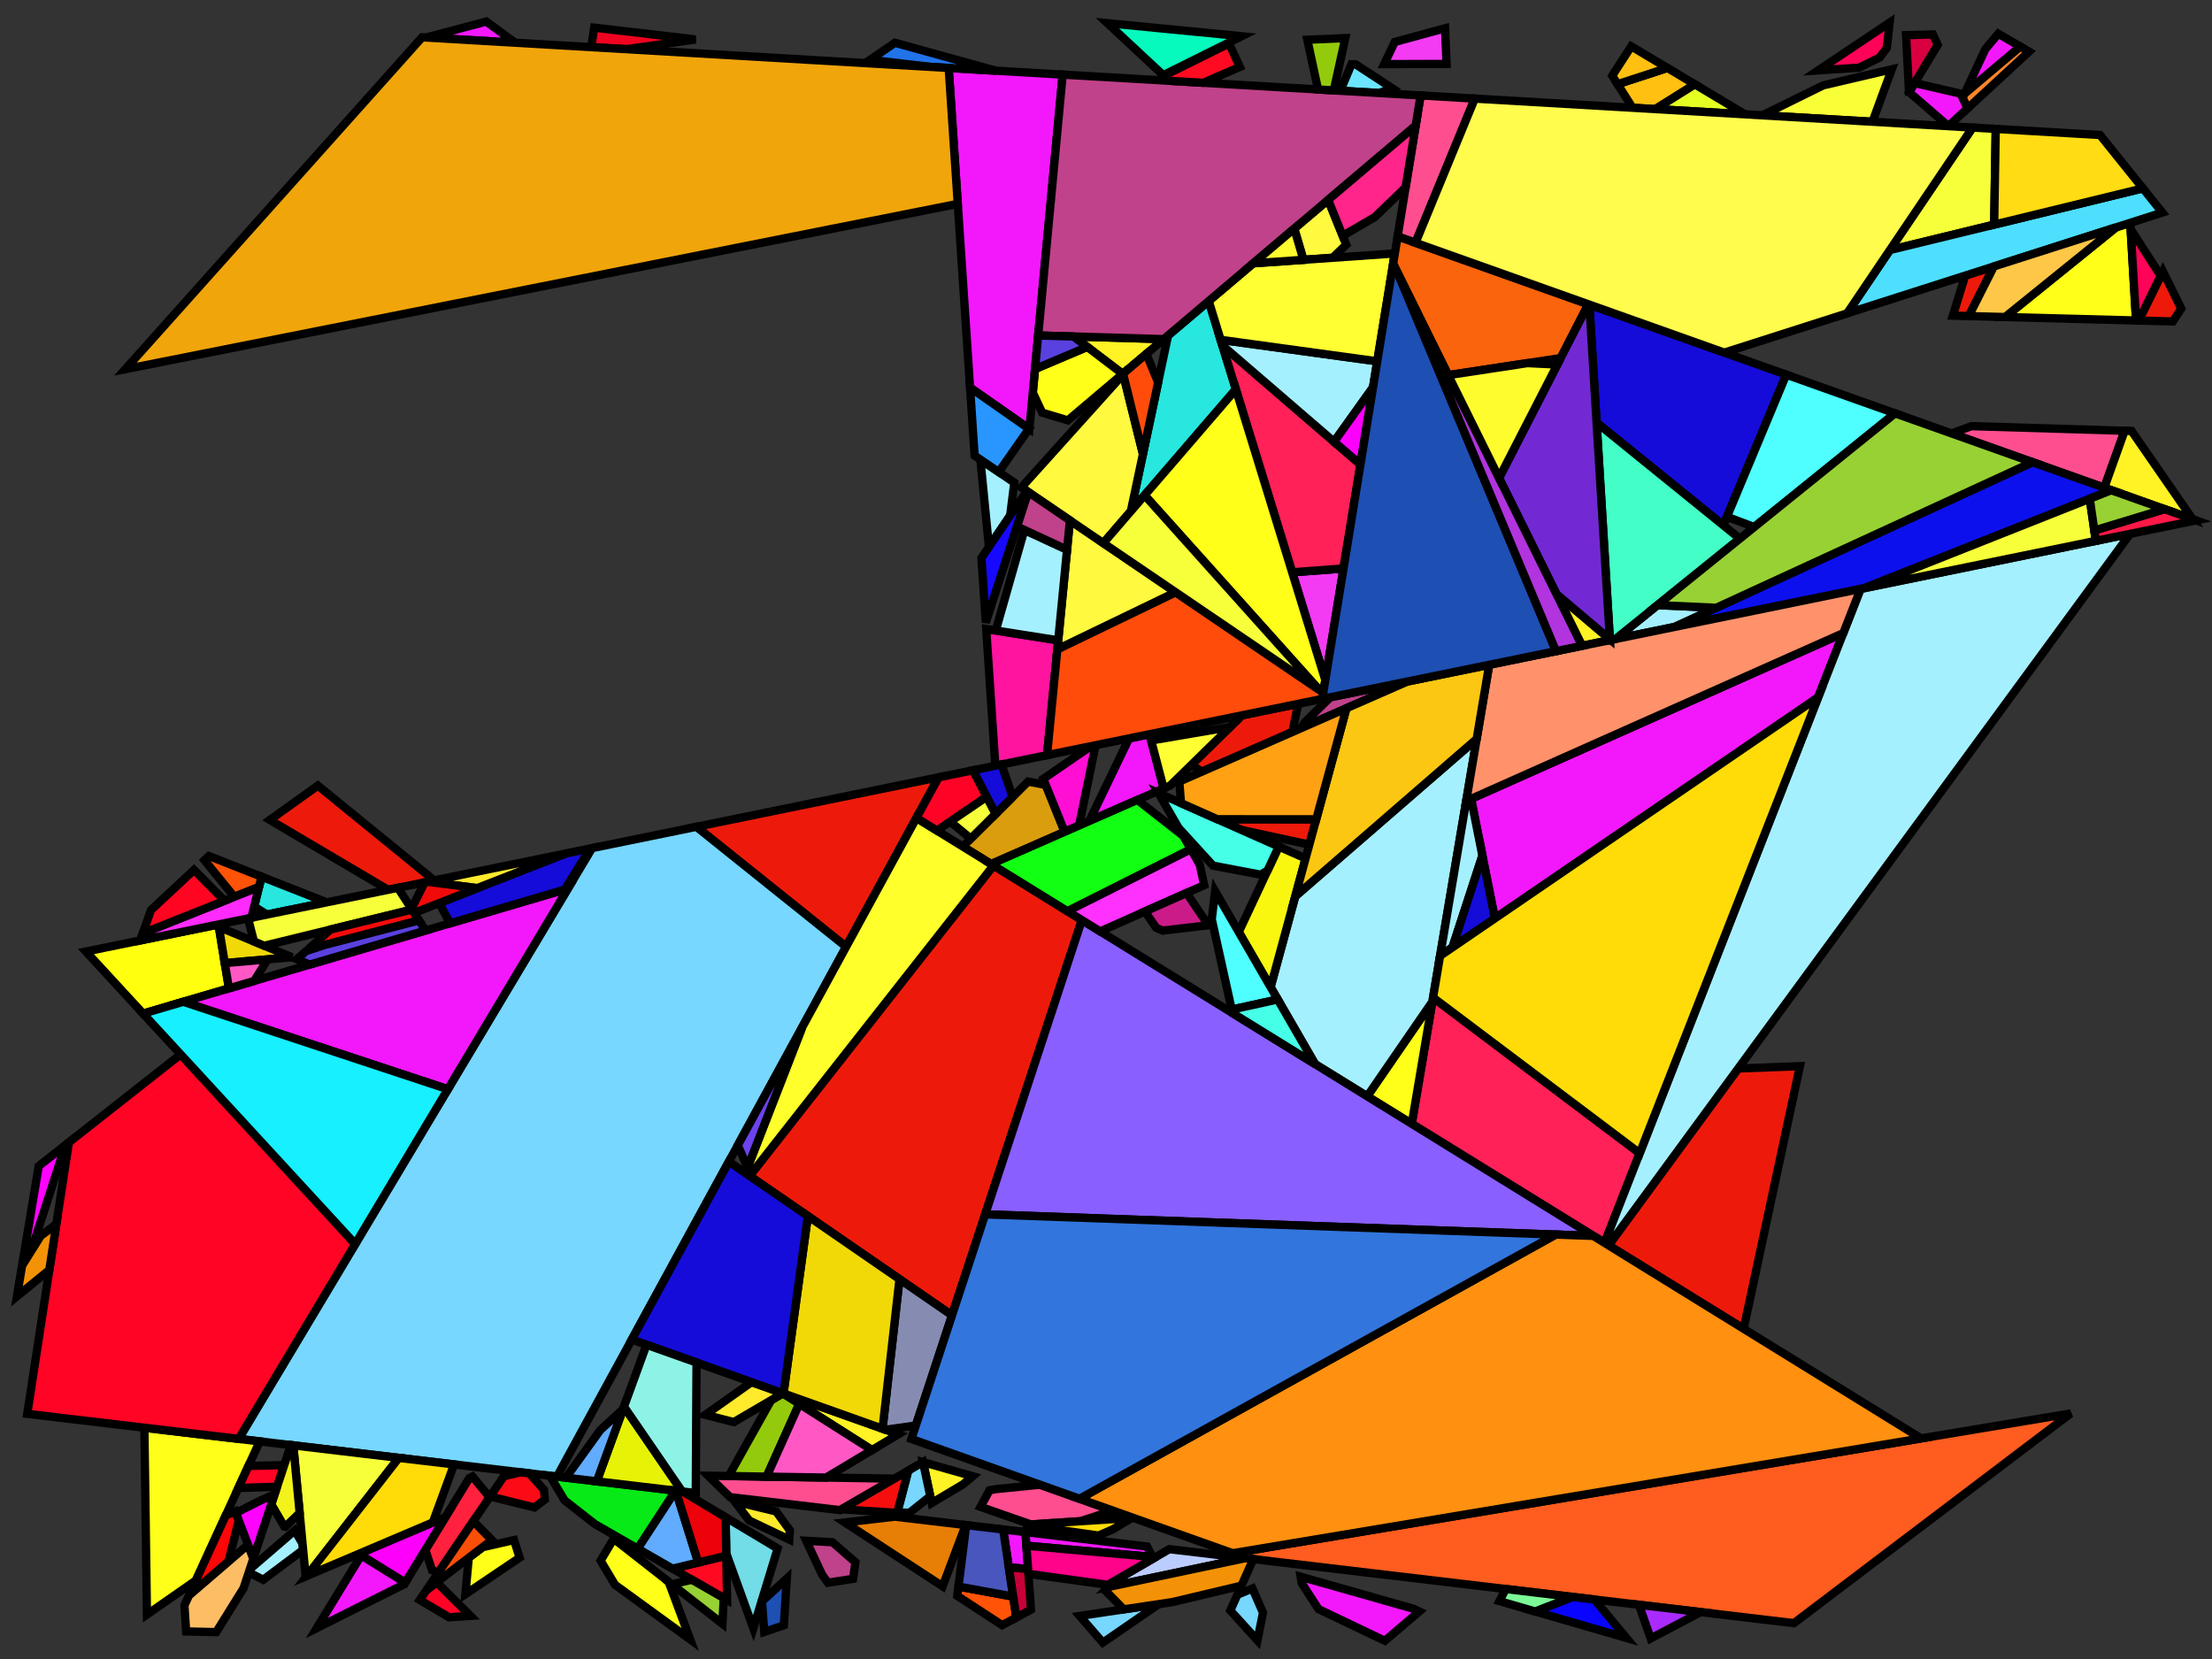<?xml version="1.0" encoding="iso-8859-1" standalone="no"?>
<!DOCTYPE svg PUBLIC "-//W3C//DTD SVG 1.0//EN" "http://www.w3.org/TR/2001/REC-SVG-20010904/DTD/svg10.dtd">
<svg xmlns="http://www.w3.org/2000/svg" width="800" height="600">
<rect width="100%" height="100%" fill="#333333" stroke="none"/>
<path style="fill:rgb(0, 0, 0);fill-opacity:0.0;fill-rule:evenodd;stroke:rgb(0, 0, 0);stroke-width:0.0;" d="M 0, 600 L 800, 600 L 800, 0 L 0, 0 z "/>
<path style="fill:rgb(255, 92, 31);fill-opacity:1.0;fill-rule:evenodd;stroke:rgb(0, 0, 0);stroke-width:3.0;" d="M 648.785, 587.036 L 451.077, 563.614 L 445.821, 561.745 L 748.869, 511.196 z "/>
<path style="fill:rgb(217, 157, 14);fill-opacity:1.0;fill-rule:evenodd;stroke:rgb(0, 0, 0);stroke-width:3.0;" d="M 378.215, 283.899 L 385.05, 300.84 L 358.458, 312.501 L 348.205, 306.169 L 371.835, 282.664 z "/>
<path style="fill:rgb(237, 26, 11);fill-opacity:1.0;fill-rule:evenodd;stroke:rgb(0, 0, 0);stroke-width:3.0;" d="M 788.881, 111.608 L 785.836, 116.261 L 773.5, 115.936 L 782.251, 98.157 z "/>
<path style="fill:rgb(237, 26, 11);fill-opacity:1.0;fill-rule:evenodd;stroke:rgb(0, 0, 0);stroke-width:3.0;" d="M 157.025, 318.398 L 140.363, 321.803 L 97.58, 296.541 L 114.961, 284.121 z "/>
<path style="fill:rgb(237, 26, 11);fill-opacity:1.0;fill-rule:evenodd;stroke:rgb(0, 0, 0);stroke-width:3.0;" d="M 467.411, 264.725 L 434.662, 279.085 L 430.888, 276.617 L 449.22, 258.695 L 469.516, 254.548 z "/>
<path style="fill:rgb(237, 26, 11);fill-opacity:1.0;fill-rule:evenodd;stroke:rgb(0, 0, 0);stroke-width:3.0;" d="M 306.003, 342.423 L 251.849, 299.023 L 339.453, 281.123 z "/>
<path style="fill:rgb(237, 26, 11);fill-opacity:1.0;fill-rule:evenodd;stroke:rgb(0, 0, 0);stroke-width:3.0;" d="M 630.614, 480.573 L 581.747, 450.395 L 628.64, 386.429 L 650.963, 385.598 z "/>
<path style="fill:rgb(237, 26, 11);fill-opacity:1.0;fill-rule:evenodd;stroke:rgb(0, 0, 0);stroke-width:3.0;" d="M 476.03, 296.312 L 473.536, 305.48 L 448.918, 300.135 L 440.259, 296.288 z "/>
<path style="fill:rgb(237, 26, 11);fill-opacity:1.0;fill-rule:evenodd;stroke:rgb(0, 0, 0);stroke-width:3.0;" d="M 712.027, 114.315 L 706.269, 114.164 L 710.763, 99.668 L 721.121, 96.356 z "/>
<path style="fill:rgb(237, 26, 11);fill-opacity:1.0;fill-rule:evenodd;stroke:rgb(0, 0, 0);stroke-width:3.0;" d="M 391.267, 332.762 L 344.309, 475.711 L 271.093, 425.29 L 359.3, 313.021 z "/>
<path style="fill:rgb(255, 78, 144);fill-opacity:1.0;fill-rule:evenodd;stroke:rgb(0, 0, 0);stroke-width:3.0;" d="M 402.456, 546.323 L 390.712, 550.177 L 372.815, 551.328 L 354.615, 544.98 L 357.868, 538.983 L 360.173, 538.568 L 376.132, 536.962 z "/>
<path style="fill:rgb(255, 78, 144);fill-opacity:1.0;fill-rule:evenodd;stroke:rgb(0, 0, 0);stroke-width:3.0;" d="M 768.407, 155.794 L 761.035, 176.396 L 705.809, 156.757 L 712.984, 154.121 z "/>
<path style="fill:rgb(255, 78, 144);fill-opacity:1.0;fill-rule:evenodd;stroke:rgb(0, 0, 0);stroke-width:3.0;" d="M 533.383, 35.661 L 511.926, 87.812 L 505.464, 85.514 L 513.774, 34.519 z "/>
<path style="fill:rgb(255, 78, 144);fill-opacity:1.0;fill-rule:evenodd;stroke:rgb(0, 0, 0);stroke-width:3.0;" d="M 323.484, 534.775 L 303.815, 546.168 L 264.022, 541.453 L 256.092, 533.713 z "/>
<path style="fill:rgb(255, 243, 37);fill-opacity:1.0;fill-rule:evenodd;stroke:rgb(0, 0, 0);stroke-width:3.0;" d="M 324.882, 518.736 L 315.368, 524.435 L 289.934, 508.282 L 287.056, 505.284 z "/>
<path style="fill:rgb(255, 243, 37);fill-opacity:1.0;fill-rule:evenodd;stroke:rgb(0, 0, 0);stroke-width:3.0;" d="M 420.894, 122.649 L 406.048, 135.228 L 388.247, 121.699 z "/>
<path style="fill:rgb(255, 243, 37);fill-opacity:1.0;fill-rule:evenodd;stroke:rgb(0, 0, 0);stroke-width:3.0;" d="M 582.225, 231.175 L 582.246, 231.514 L 572.172, 233.572 L 562.912, 214.843 z "/>
<path style="fill:rgb(255, 243, 37);fill-opacity:1.0;fill-rule:evenodd;stroke:rgb(0, 0, 0);stroke-width:3.0;" d="M 770.916, 155.87 L 792.978, 187.755 L 761.035, 176.396 L 768.407, 155.794 z "/>
<path style="fill:rgb(255, 243, 37);fill-opacity:1.0;fill-rule:evenodd;stroke:rgb(0, 0, 0);stroke-width:3.0;" d="M 351.778, 533.896 L 348.336, 536.803 L 336.968, 543.575 L 333.817, 528.805 z "/>
<path style="fill:rgb(107, 228, 255);fill-opacity:1.0;fill-rule:evenodd;stroke:rgb(0, 0, 0);stroke-width:3.0;" d="M 503.481, 31.883 L 498.827, 33.649 L 484.755, 32.829 L 488.782, 23.236 L 490.215, 23.231 z "/>
<path style="fill:rgb(119, 215, 255);fill-opacity:1.0;fill-rule:evenodd;stroke:rgb(0, 0, 0);stroke-width:3.0;" d="M 398.866, 594.07 L 390.477, 584.431 L 419.087, 580.148 z "/>
<path style="fill:rgb(119, 215, 255);fill-opacity:1.0;fill-rule:evenodd;stroke:rgb(0, 0, 0);stroke-width:3.0;" d="M 306.003, 342.423 L 201.443, 534.039 L 86.32, 520.401 L 214.146, 306.727 L 251.849, 299.023 z "/>
<path style="fill:rgb(119, 215, 255);fill-opacity:1.0;fill-rule:evenodd;stroke:rgb(0, 0, 0);stroke-width:3.0;" d="M 456.775, 583.254 L 454.77, 593.276 L 444.964, 582.463 L 447.514, 576.754 L 452.967, 574.499 z "/>
<path style="fill:rgb(119, 215, 255);fill-opacity:1.0;fill-rule:evenodd;stroke:rgb(0, 0, 0);stroke-width:3.0;" d="M 336.446, 541.126 L 328.993, 547.069 L 324.493, 547.08 L 328.479, 531.881 L 333.814, 528.791 z "/>
<path style="fill:rgb(170, 43, 255);fill-opacity:1.0;fill-rule:evenodd;stroke:rgb(0, 0, 0);stroke-width:3.0;" d="M 615.034, 583.038 L 596.992, 592.571 L 592.758, 580.399 z "/>
<path style="fill:rgb(249, 255, 55);fill-opacity:1.0;fill-rule:evenodd;stroke:rgb(0, 0, 0);stroke-width:3.0;" d="M 677.207, 44.035 L 637.374, 41.716 L 659.384, 30.87 L 684.182, 25.068 z "/>
<path style="fill:rgb(255, 255, 44);fill-opacity:1.0;fill-rule:evenodd;stroke:rgb(0, 0, 0);stroke-width:3.0;" d="M 359.3, 313.021 L 271.093, 425.29 L 269.603, 424.264 L 290.154, 371.467 L 331.437, 295.813 z "/>
<path style="fill:rgb(255, 20, 159);fill-opacity:1.0;fill-rule:evenodd;stroke:rgb(0, 0, 0);stroke-width:3.0;" d="M 382.72, 231.585 L 378.678, 273.108 L 359.982, 276.929 L 356.675, 227.489 z "/>
<path style="fill:rgb(39, 231, 223);fill-opacity:1.0;fill-rule:evenodd;stroke:rgb(0, 0, 0);stroke-width:3.0;" d="M 118.161, 326.339 L 96.543, 330.757 L 91.93, 327.867 L 94.577, 317.069 z "/>
<path style="fill:rgb(39, 231, 223);fill-opacity:1.0;fill-rule:evenodd;stroke:rgb(0, 0, 0);stroke-width:3.0;" d="M 446.973, 140.81 L 408.986, 184.881 L 422.445, 121.335 L 437.149, 108.877 z "/>
<path style="fill:rgb(255, 255, 14);fill-opacity:1.0;fill-rule:evenodd;stroke:rgb(0, 0, 0);stroke-width:3.0;" d="M 79.16, 335.245 L 82.788, 357.455 L 51.752, 366.585 L 31.078, 344.133 L 77.645, 334.618 z "/>
<path style="fill:rgb(243, 59, 243);fill-opacity:1.0;fill-rule:evenodd;stroke:rgb(0, 0, 0);stroke-width:3.0;" d="M 523.165, 23.117 L 500.596, 23.195 L 504.436, 15.175 L 522.629, 10.214 z "/>
<path style="fill:rgb(243, 59, 243);fill-opacity:1.0;fill-rule:evenodd;stroke:rgb(0, 0, 0);stroke-width:3.0;" d="M 479.32, 245.953 L 467.33, 206.98 L 485.895, 205.601 z "/>
<path style="fill:rgb(255, 33, 88);fill-opacity:1.0;fill-rule:evenodd;stroke:rgb(0, 0, 0);stroke-width:3.0;" d="M 593.023, 417.077 L 580.325, 449.517 L 510.579, 406.445 L 518.282, 360.787 z "/>
<path style="fill:rgb(255, 33, 88);fill-opacity:1.0;fill-rule:evenodd;stroke:rgb(0, 0, 0);stroke-width:3.0;" d="M 492.024, 167.992 L 485.895, 205.601 L 467.33, 206.98 L 442.097, 124.96 z "/>
<path style="fill:rgb(255, 255, 25);fill-opacity:1.0;fill-rule:evenodd;stroke:rgb(0, 0, 0);stroke-width:3.0;" d="M 93.939, 521.303 L 70.844, 571.593 L 53.145, 583.923 L 52.223, 516.361 z "/>
<path style="fill:rgb(255, 255, 25);fill-opacity:1.0;fill-rule:evenodd;stroke:rgb(0, 0, 0);stroke-width:3.0;" d="M 772.532, 115.91 L 725.163, 114.662 L 765.297, 82.23 L 770.438, 80.586 z "/>
<path style="fill:rgb(255, 255, 25);fill-opacity:1.0;fill-rule:evenodd;stroke:rgb(0, 0, 0);stroke-width:3.0;" d="M 241.805, 572.047 L 249.612, 592.928 L 222.423, 573.158 L 217.214, 564.435 L 221.934, 556.505 z "/>
<path style="fill:rgb(255, 255, 25);fill-opacity:1.0;fill-rule:evenodd;stroke:rgb(0, 0, 0);stroke-width:3.0;" d="M 479.32, 245.953 L 478.581, 250.485 L 477.011, 249.418 L 413.962, 179.107 L 446.973, 140.81 z "/>
<path style="fill:rgb(255, 255, 25);fill-opacity:1.0;fill-rule:evenodd;stroke:rgb(0, 0, 0);stroke-width:3.0;" d="M 187.93, 563.356 L 168.319, 576.552 L 169.532, 563.384 L 174.508, 559.576 L 185.91, 556.975 z "/>
<path style="fill:rgb(255, 255, 25);fill-opacity:1.0;fill-rule:evenodd;stroke:rgb(0, 0, 0);stroke-width:3.0;" d="M 406.048, 135.228 L 386.213, 152.034 L 376.915, 149.235 L 373.526, 142.014 L 374.331, 133.452 L 393.209, 125.471 z "/>
<path style="fill:rgb(255, 255, 25);fill-opacity:1.0;fill-rule:evenodd;stroke:rgb(0, 0, 0);stroke-width:3.0;" d="M 510.579, 406.445 L 494.468, 396.495 L 518.034, 362.257 z "/>
<path style="fill:rgb(108, 67, 237);fill-opacity:1.0;fill-rule:evenodd;stroke:rgb(0, 0, 0);stroke-width:3.0;" d="M 270.378, 422.275 L 266.821, 414.228 L 290.154, 371.467 z "/>
<path style="fill:rgb(255, 4, 37);fill-opacity:1.0;fill-rule:evenodd;stroke:rgb(0, 0, 0);stroke-width:3.0;" d="M 128.485, 449.919 L 86.32, 520.401 L 9.851, 511.341 L 24.919, 413.132 L 65.33, 381.332 z "/>
<path style="fill:rgb(255, 33, 61);fill-opacity:1.0;fill-rule:evenodd;stroke:rgb(0, 0, 0);stroke-width:3.0;" d="M 177.078, 541.487 L 158.553, 568.734 L 156.239, 567.888 L 153.828, 560.525 L 169.723, 534.591 L 170.892, 534.01 z "/>
<path style="fill:rgb(243, 24, 252);fill-opacity:1.0;fill-rule:evenodd;stroke:rgb(0, 0, 0);stroke-width:3.0;" d="M 384.332, 26.982 L 372.291, 155.164 L 350.835, 140.174 L 343.104, 24.582 z "/>
<path style="fill:rgb(243, 24, 252);fill-opacity:1.0;fill-rule:evenodd;stroke:rgb(0, 0, 0);stroke-width:3.0;" d="M 511.33, 581.861 L 513.307, 582.798 L 500.85, 593.409 L 476.878, 581.968 L 470.786, 572.594 L 470.403, 570.241 z "/>
<path style="fill:rgb(243, 24, 252);fill-opacity:1.0;fill-rule:evenodd;stroke:rgb(0, 0, 0);stroke-width:3.0;" d="M 186.313, 15.453 L 154.074, 13.576 L 175.861, 7.793 z "/>
<path style="fill:rgb(243, 24, 252);fill-opacity:1.0;fill-rule:evenodd;stroke:rgb(0, 0, 0);stroke-width:3.0;" d="M 146.578, 572.354 L 146.209, 572.957 L 114.566, 588.81 L 130.642, 562.499 z "/>
<path style="fill:rgb(243, 24, 252);fill-opacity:1.0;fill-rule:evenodd;stroke:rgb(0, 0, 0);stroke-width:3.0;" d="M 370.875, 554.112 L 371.823, 567.427 L 364.864, 566.885 L 362.807, 553.156 z "/>
<path style="fill:rgb(243, 24, 252);fill-opacity:1.0;fill-rule:evenodd;stroke:rgb(0, 0, 0);stroke-width:3.0;" d="M 161.975, 393.937 L 66.287, 362.309 L 205.371, 321.396 z "/>
<path style="fill:rgb(243, 24, 252);fill-opacity:1.0;fill-rule:evenodd;stroke:rgb(0, 0, 0);stroke-width:3.0;" d="M 709.137, 33.887 L 711.623, 39.167 L 704.641, 45.611 L 690.476, 33.316 L 692.459, 30.03 z "/>
<path style="fill:rgb(243, 24, 252);fill-opacity:1.0;fill-rule:evenodd;stroke:rgb(0, 0, 0);stroke-width:3.0;" d="M 414.857, 559.323 L 416.808, 563.098 L 371.225, 559.033 L 370.875, 554.112 z "/>
<path style="fill:rgb(243, 24, 252);fill-opacity:1.0;fill-rule:evenodd;stroke:rgb(0, 0, 0);stroke-width:3.0;" d="M 730.693, 16.855 L 710.506, 33.895 L 718.051, 17.74 L 722.709, 12.198 z "/>
<path style="fill:rgb(243, 24, 252);fill-opacity:1.0;fill-rule:evenodd;stroke:rgb(0, 0, 0);stroke-width:3.0;" d="M 657.551, 252.22 L 540.627, 332.155 L 532.042, 288.909 L 666.652, 228.967 z "/>
<path style="fill:rgb(243, 24, 252);fill-opacity:1.0;fill-rule:evenodd;stroke:rgb(0, 0, 0);stroke-width:3.0;" d="M 420.861, 285.137 L 393.965, 296.931 L 408.341, 267.047 L 415.734, 265.537 z "/>
<path style="fill:rgb(255, 249, 64);fill-opacity:1.0;fill-rule:evenodd;stroke:rgb(0, 0, 0);stroke-width:3.0;" d="M 425.212, 214.215 L 382.4, 234.869 L 386.942, 188.206 z "/>
<path style="fill:rgb(255, 249, 64);fill-opacity:1.0;fill-rule:evenodd;stroke:rgb(0, 0, 0);stroke-width:3.0;" d="M 486.882, 88.483 L 481.962, 93.227 L 471.404, 93.964 L 468.079, 82.67 L 480.345, 72.277 z "/>
<path style="fill:rgb(255, 249, 64);fill-opacity:1.0;fill-rule:evenodd;stroke:rgb(0, 0, 0);stroke-width:3.0;" d="M 413.363, 164.214 L 408.986, 184.881 L 399.035, 196.425 L 369.401, 176.285 L 406.223, 135.372 z "/>
<path style="fill:rgb(134, 140, 177);fill-opacity:1.0;fill-rule:evenodd;stroke:rgb(0, 0, 0);stroke-width:3.0;" d="M 344.309, 475.711 L 331.226, 515.537 L 320.272, 517.097 L 319.182, 516.709 L 325.313, 462.63 z "/>
<path style="fill:rgb(165, 240, 255);fill-opacity:1.0;fill-rule:evenodd;stroke:rgb(0, 0, 0);stroke-width:3.0;" d="M 498.104, 130.679 L 496.57, 140.091 L 482.485, 159.771 L 442.097, 124.96 L 441.463, 122.899 z "/>
<path style="fill:rgb(165, 240, 255);fill-opacity:1.0;fill-rule:evenodd;stroke:rgb(0, 0, 0);stroke-width:3.0;" d="M 366.837, 174.542 L 365.338, 186.474 L 357.668, 197.792 L 354.56, 166.199 z "/>
<path style="fill:rgb(165, 240, 255);fill-opacity:1.0;fill-rule:evenodd;stroke:rgb(0, 0, 0);stroke-width:3.0;" d="M 109.424, 558.287 L 109.635, 560.521 L 95.199, 571.336 L 89.974, 568.675 L 90.356, 567.521 L 106.601, 553.53 z "/>
<path style="fill:rgb(165, 240, 255);fill-opacity:1.0;fill-rule:evenodd;stroke:rgb(0, 0, 0);stroke-width:3.0;" d="M 518.034, 362.257 L 494.468, 396.495 L 475.631, 384.862 L 459.523, 356.993 L 468.452, 324.168 L 534.064, 267.247 z "/>
<path style="fill:rgb(165, 240, 255);fill-opacity:1.0;fill-rule:evenodd;stroke:rgb(0, 0, 0);stroke-width:3.0;" d="M 385.909, 198.816 L 382.72, 231.585 L 360.134, 228.033 L 370.48, 191.661 z "/>
<path style="fill:rgb(165, 240, 255);fill-opacity:1.0;fill-rule:evenodd;stroke:rgb(0, 0, 0);stroke-width:3.0;" d="M 620.697, 219.811 L 605.668, 226.728 L 584.297, 231.094 L 599.458, 218.856 z "/>
<path style="fill:rgb(165, 240, 255);fill-opacity:1.0;fill-rule:evenodd;stroke:rgb(0, 0, 0);stroke-width:3.0;" d="M 536.123, 309.467 L 525.315, 342.623 L 520.83, 345.689 L 530.276, 289.695 L 532.042, 288.909 z "/>
<path style="fill:rgb(165, 240, 255);fill-opacity:1.0;fill-rule:evenodd;stroke:rgb(0, 0, 0);stroke-width:3.0;" d="M 581.747, 450.395 L 580.325, 449.517 L 672.906, 212.989 L 770.388, 193.071 z "/>
<path style="fill:rgb(12, 16, 237);fill-opacity:1.0;fill-rule:evenodd;stroke:rgb(0, 0, 0);stroke-width:3.0;" d="M 763.571, 177.298 L 674.218, 212.721 L 605.668, 226.728 L 735.083, 167.167 z "/>
<path style="fill:rgb(33, 115, 234);fill-opacity:1.0;fill-rule:evenodd;stroke:rgb(0, 0, 0);stroke-width:3.0;" d="M 360.228, 25.579 L 336.706, 24.209 L 314.666, 21.637 L 323.655, 15.466 z "/>
<path style="fill:rgb(138, 95, 255);fill-opacity:1.0;fill-rule:evenodd;stroke:rgb(0, 0, 0);stroke-width:3.0;" d="M 576.225, 446.985 L 356.307, 439.188 L 391.267, 332.762 z "/>
<path style="fill:rgb(255, 15, 212);fill-opacity:1.0;fill-rule:evenodd;stroke:rgb(0, 0, 0);stroke-width:3.0;" d="M 390.273, 298.55 L 385.05, 300.84 L 377.32, 281.682 L 394.533, 269.869 L 396.226, 269.523 z "/>
<path style="fill:rgb(255, 255, 51);fill-opacity:1.0;fill-rule:evenodd;stroke:rgb(0, 0, 0);stroke-width:3.0;" d="M 423.241, 284.093 L 420.861, 285.137 L 416.327, 267.805 L 444.88, 262.937 z "/>
<path style="fill:rgb(255, 255, 51);fill-opacity:1.0;fill-rule:evenodd;stroke:rgb(0, 0, 0);stroke-width:3.0;" d="M 498.104, 130.679 L 441.463, 122.899 L 437.149, 108.877 L 453.255, 95.23 L 504.463, 91.658 z "/>
<path style="fill:rgb(255, 144, 16);fill-opacity:1.0;fill-rule:evenodd;stroke:rgb(0, 0, 0);stroke-width:3.0;" d="M 576.225, 446.985 L 694.804, 520.214 L 445.821, 561.745 L 390.419, 542.043 L 562.642, 446.503 z "/>
<path style="fill:rgb(50, 117, 220);fill-opacity:1.0;fill-rule:evenodd;stroke:rgb(0, 0, 0);stroke-width:3.0;" d="M 562.642, 446.503 L 390.419, 542.043 L 329.622, 520.422 L 356.307, 439.188 z "/>
<path style="fill:rgb(217, 0, 66);fill-opacity:1.0;fill-rule:evenodd;stroke:rgb(0, 0, 0);stroke-width:3.0;" d="M 700.807, 16.2 L 691.119, 32.249 L 690.386, 32.562 L 689.353, 12.719 L 699.047, 12.462 z "/>
<path style="fill:rgb(192, 66, 138);fill-opacity:1.0;fill-rule:evenodd;stroke:rgb(0, 0, 0);stroke-width:3.0;" d="M 513.774, 34.519 L 511.99, 45.464 L 420.894, 122.649 L 375.47, 121.328 L 384.332, 26.982 z "/>
<path style="fill:rgb(192, 66, 138);fill-opacity:1.0;fill-rule:evenodd;stroke:rgb(0, 0, 0);stroke-width:3.0;" d="M 470.598, 263.327 L 471.71, 261.409 L 481.138, 252.173 L 509.035, 246.473 z "/>
<path style="fill:rgb(192, 66, 138);fill-opacity:1.0;fill-rule:evenodd;stroke:rgb(0, 0, 0);stroke-width:3.0;" d="M 386.942, 188.206 L 385.909, 198.816 L 367.782, 190.41 L 371.828, 177.934 z "/>
<path style="fill:rgb(192, 66, 138);fill-opacity:1.0;fill-rule:evenodd;stroke:rgb(0, 0, 0);stroke-width:3.0;" d="M 301.082, 557.781 L 309.389, 565.002 L 308.516, 571.005 L 299.438, 572.411 L 297.315, 569.491 L 291.592, 557.233 z "/>
<path style="fill:rgb(231, 126, 6);fill-opacity:1.0;fill-rule:evenodd;stroke:rgb(0, 0, 0);stroke-width:3.0;" d="M 349.247, 551.55 L 340.917, 573.712 L 305.551, 550.613 L 323.676, 548.52 z "/>
<path style="fill:rgb(240, 2, 33);fill-opacity:1.0;fill-rule:evenodd;stroke:rgb(0, 0, 0);stroke-width:3.0;" d="M 251.566, 14.273 L 226.562, 17.796 L 213.854, 17.056 L 214.89, 9.993 z "/>
<path style="fill:rgb(148, 202, 12);fill-opacity:1.0;fill-rule:evenodd;stroke:rgb(0, 0, 0);stroke-width:3.0;" d="M 289.063, 507.729 L 277.252, 534.046 L 263.531, 533.83 L 278.89, 506.409 L 283.101, 503.943 z "/>
<path style="fill:rgb(148, 202, 12);fill-opacity:1.0;fill-rule:evenodd;stroke:rgb(0, 0, 0);stroke-width:3.0;" d="M 482.375, 32.691 L 476.693, 32.36 L 472.814, 14.376 L 486.546, 13.789 z "/>
<path style="fill:rgb(9, 4, 255);fill-opacity:1.0;fill-rule:evenodd;stroke:rgb(0, 0, 0);stroke-width:3.0;" d="M 576.651, 578.491 L 588.205, 592.392 L 555.2, 582.808 L 568.729, 577.552 z "/>
<path style="fill:rgb(124, 249, 150);fill-opacity:1.0;fill-rule:evenodd;stroke:rgb(0, 0, 0);stroke-width:3.0;" d="M 568.729, 577.552 L 555.2, 582.808 L 542.282, 579.057 L 544.572, 574.69 z "/>
<path style="fill:rgb(252, 0, 252);fill-opacity:1.0;fill-rule:evenodd;stroke:rgb(0, 0, 0);stroke-width:3.0;" d="M 146.578, 572.354 L 130.642, 562.499 L 131.388, 561.278 L 161.106, 548.651 z "/>
<path style="fill:rgb(252, 0, 252);fill-opacity:1.0;fill-rule:evenodd;stroke:rgb(0, 0, 0);stroke-width:3.0;" d="M 492.024, 167.992 L 482.485, 159.771 L 496.57, 140.091 z "/>
<path style="fill:rgb(187, 204, 255);fill-opacity:1.0;fill-rule:evenodd;stroke:rgb(0, 0, 0);stroke-width:3.0;" d="M 450.387, 563.532 L 401.095, 573.899 L 403.704, 571.409 L 422.907, 560.276 z "/>
<path style="fill:rgb(249, 246, 15);fill-opacity:1.0;fill-rule:evenodd;stroke:rgb(0, 0, 0);stroke-width:3.0;" d="M 472.179, 310.468 L 459.523, 356.993 L 448.006, 337.066 L 462.489, 306.163 z "/>
<path style="fill:rgb(252, 6, 7);fill-opacity:1.0;fill-rule:evenodd;stroke:rgb(0, 0, 0);stroke-width:3.0;" d="M 86.353, 549.885 L 82.65, 564.731 L 68.335, 577.054 L 81.636, 548.091 L 85.094, 546.596 z "/>
<path style="fill:rgb(255, 10, 33);fill-opacity:1.0;fill-rule:evenodd;stroke:rgb(0, 0, 0);stroke-width:3.0;" d="M 448.408, 24.209 L 435.165, 29.942 L 422.887, 29.227 L 420.927, 27.401 L 444.476, 15.732 z "/>
<path style="fill:rgb(255, 10, 33);fill-opacity:1.0;fill-rule:evenodd;stroke:rgb(0, 0, 0);stroke-width:3.0;" d="M 262.956, 578.649 L 243.234, 567.328 L 262.678, 562.636 z "/>
<path style="fill:rgb(255, 3, 38);fill-opacity:1.0;fill-rule:evenodd;stroke:rgb(0, 0, 0);stroke-width:3.0;" d="M 170.142, 584.399 L 162.412, 584.909 L 151.807, 578.655 L 154.229, 575.094 L 157.93, 572.262 z "/>
<path style="fill:rgb(255, 3, 38);fill-opacity:1.0;fill-rule:evenodd;stroke:rgb(0, 0, 0);stroke-width:3.0;" d="M 100.207, 537.705 L 86.209, 538.134 L 89.859, 530.188 L 102.798, 529.864 z "/>
<path style="fill:rgb(255, 3, 38);fill-opacity:1.0;fill-rule:evenodd;stroke:rgb(0, 0, 0);stroke-width:3.0;" d="M 356.884, 288.151 L 338.877, 300.408 L 331.437, 295.813 L 339.453, 281.123 L 351.928, 278.574 z "/>
<path style="fill:rgb(255, 234, 44);fill-opacity:1.0;fill-rule:evenodd;stroke:rgb(0, 0, 0);stroke-width:3.0;" d="M 172.67, 321.212 L 154.542, 318.906 L 204.981, 308.6 z "/>
<path style="fill:rgb(255, 234, 44);fill-opacity:1.0;fill-rule:evenodd;stroke:rgb(0, 0, 0);stroke-width:3.0;" d="M 280.7, 546.639 L 285.662, 553.464 L 285.451, 556.81 L 270.998, 549.931 L 265.709, 543.021 z "/>
<path style="fill:rgb(255, 234, 44);fill-opacity:1.0;fill-rule:evenodd;stroke:rgb(0, 0, 0);stroke-width:3.0;" d="M 283.17, 503.903 L 265.404, 514.308 L 255.085, 511.7 L 271.813, 499.864 z "/>
<path style="fill:rgb(255, 76, 11);fill-opacity:1.0;fill-rule:evenodd;stroke:rgb(0, 0, 0);stroke-width:3.0;" d="M 478.581, 250.485 L 478.209, 252.771 L 378.678, 273.108 L 382.4, 234.869 L 425.212, 214.215 z "/>
<path style="fill:rgb(255, 76, 11);fill-opacity:1.0;fill-rule:evenodd;stroke:rgb(0, 0, 0);stroke-width:3.0;" d="M 418.857, 138.278 L 413.363, 164.214 L 406.223, 135.372 L 407.33, 134.142 L 414.591, 127.99 z "/>
<path style="fill:rgb(252, 189, 100);fill-opacity:1.0;fill-rule:evenodd;stroke:rgb(0, 0, 0);stroke-width:3.0;" d="M 91.629, 563.666 L 88.088, 574.383 L 78.202, 590.277 L 67.321, 590.033 L 66.701, 580.615 L 68.335, 577.054 L 89.71, 558.652 z "/>
<path style="fill:rgb(240, 217, 7);fill-opacity:1.0;fill-rule:evenodd;stroke:rgb(0, 0, 0);stroke-width:3.0;" d="M 325.313, 462.63 L 319.182, 516.709 L 283.368, 503.973 L 292.171, 439.806 z "/>
<path style="fill:rgb(240, 217, 7);fill-opacity:1.0;fill-rule:evenodd;stroke:rgb(0, 0, 0);stroke-width:3.0;" d="M 105.59, 346.191 L 81.296, 348.322 L 79.16, 335.245 z "/>
<path style="fill:rgb(255, 83, 8);fill-opacity:1.0;fill-rule:evenodd;stroke:rgb(0, 0, 0);stroke-width:3.0;" d="M 94.577, 317.069 L 93.662, 320.801 L 84.74, 324.356 L 73.948, 311.108 L 75.569, 309.598 z "/>
<path style="fill:rgb(255, 83, 8);fill-opacity:1.0;fill-rule:evenodd;stroke:rgb(0, 0, 0);stroke-width:3.0;" d="M 366.445, 577.435 L 367.576, 584.983 L 362.417, 587.755 L 346.213, 577.171 L 346.637, 573.795 z "/>
<path style="fill:rgb(72, 86, 189);fill-opacity:1.0;fill-rule:evenodd;stroke:rgb(0, 0, 0);stroke-width:3.0;" d="M 362.807, 553.156 L 366.445, 577.435 L 346.637, 573.795 L 349.426, 551.571 z "/>
<path style="fill:rgb(255, 192, 18);fill-opacity:1.0;fill-rule:evenodd;stroke:rgb(0, 0, 0);stroke-width:3.0;" d="M 612.977, 30.507 L 598.66, 39.462 L 590.428, 38.982 L 585.028, 30.442 L 603.031, 24.567 z "/>
<path style="fill:rgb(255, 192, 18);fill-opacity:1.0;fill-rule:evenodd;stroke:rgb(0, 0, 0);stroke-width:3.0;" d="M 603.031, 24.567 L 585.028, 30.442 L 583.086, 27.372 L 589.957, 16.758 z "/>
<path style="fill:rgb(41, 150, 255);fill-opacity:1.0;fill-rule:evenodd;stroke:rgb(0, 0, 0);stroke-width:3.0;" d="M 372.141, 155.059 L 361.197, 170.709 L 352.481, 164.786 L 350.835, 140.174 z "/>
<path style="fill:rgb(255, 146, 107);fill-opacity:1.0;fill-rule:evenodd;stroke:rgb(0, 0, 0);stroke-width:3.0;" d="M 666.652, 228.967 L 530.276, 289.695 L 538.587, 240.434 L 672.906, 212.989 z "/>
<path style="fill:rgb(246, 255, 57);fill-opacity:1.0;fill-rule:evenodd;stroke:rgb(0, 0, 0);stroke-width:3.0;" d="M 144.233, 527.262 L 110.995, 569.944 L 110.543, 570.136 L 106.069, 522.74 z "/>
<path style="fill:rgb(246, 255, 57);fill-opacity:1.0;fill-rule:evenodd;stroke:rgb(0, 0, 0);stroke-width:3.0;" d="M 757.983, 195.605 L 674.218, 212.721 L 755.789, 180.383 z "/>
<path style="fill:rgb(246, 255, 57);fill-opacity:1.0;fill-rule:evenodd;stroke:rgb(0, 0, 0);stroke-width:3.0;" d="M 477.011, 249.418 L 399.035, 196.425 L 413.962, 179.107 z "/>
<path style="fill:rgb(246, 255, 57);fill-opacity:1.0;fill-rule:evenodd;stroke:rgb(0, 0, 0);stroke-width:3.0;" d="M 721.786, 46.63 L 721.221, 81.235 L 683.502, 90.431 L 713.413, 46.143 z "/>
<path style="fill:rgb(246, 255, 57);fill-opacity:1.0;fill-rule:evenodd;stroke:rgb(0, 0, 0);stroke-width:3.0;" d="M 360.091, 294.347 L 351.092, 303.298 L 343.658, 297.154 L 356.884, 288.151 z "/>
<path style="fill:rgb(246, 255, 57);fill-opacity:1.0;fill-rule:evenodd;stroke:rgb(0, 0, 0);stroke-width:3.0;" d="M 148.999, 328.96 L 95.584, 342.047 L 91.847, 340.499 L 89.706, 332.154 L 143.887, 321.083 z "/>
<path style="fill:rgb(249, 100, 12);fill-opacity:1.0;fill-rule:evenodd;stroke:rgb(0, 0, 0);stroke-width:3.0;" d="M 574.435, 110.04 L 564.441, 129.499 L 523.767, 135.677 L 503.853, 95.401 L 505.464, 85.514 z "/>
<path style="fill:rgb(114, 220, 231);fill-opacity:1.0;fill-rule:evenodd;stroke:rgb(0, 0, 0);stroke-width:3.0;" d="M 281.254, 560.042 L 272.453, 588.891 L 262.663, 561.785 L 262.437, 548.765 z "/>
<path style="fill:rgb(21, 12, 217);fill-opacity:1.0;fill-rule:evenodd;stroke:rgb(0, 0, 0);stroke-width:3.0;" d="M 646.028, 135.499 L 623.277, 189.995 L 577.427, 152.841 L 574.813, 110.175 z "/>
<path style="fill:rgb(21, 12, 217);fill-opacity:1.0;fill-rule:evenodd;stroke:rgb(0, 0, 0);stroke-width:3.0;" d="M 204.236, 321.73 L 162.821, 333.913 L 158.836, 326.612 L 204.981, 308.6 L 213.456, 306.868 z "/>
<path style="fill:rgb(21, 12, 217);fill-opacity:1.0;fill-rule:evenodd;stroke:rgb(0, 0, 0);stroke-width:3.0;" d="M 292.171, 439.806 L 283.368, 503.973 L 228.497, 484.46 L 263.601, 420.13 z "/>
<path style="fill:rgb(21, 12, 217);fill-opacity:1.0;fill-rule:evenodd;stroke:rgb(0, 0, 0);stroke-width:3.0;" d="M 540.627, 332.155 L 525.315, 342.623 L 536.123, 309.467 z "/>
<path style="fill:rgb(21, 12, 217);fill-opacity:1.0;fill-rule:evenodd;stroke:rgb(0, 0, 0);stroke-width:3.0;" d="M 366.116, 287.871 L 365.928, 288.541 L 360.091, 294.347 L 351.928, 278.574 L 362.228, 276.47 z "/>
<path style="fill:rgb(67, 255, 199);fill-opacity:1.0;fill-rule:evenodd;stroke:rgb(0, 0, 0);stroke-width:3.0;" d="M 629.232, 194.82 L 584.297, 231.094 L 582.246, 231.514 L 577.427, 152.841 z "/>
<path style="fill:rgb(255, 49, 255);fill-opacity:1.0;fill-rule:evenodd;stroke:rgb(0, 0, 0);stroke-width:3.0;" d="M 433.867, 312.604 L 435.528, 320.123 L 397.885, 336.849 L 386.017, 329.52 L 430.681, 307.091 z "/>
<path style="fill:rgb(252, 11, 22);fill-opacity:1.0;fill-rule:evenodd;stroke:rgb(0, 0, 0);stroke-width:3.0;" d="M 191.407, 532.85 L 196.735, 538.81 L 197.076, 542.307 L 193.304, 545.194 L 177.257, 541.225 L 182.242, 533.893 L 188.277, 532.48 z "/>
<path style="fill:rgb(255, 3, 88);fill-opacity:1.0;fill-rule:evenodd;stroke:rgb(0, 0, 0);stroke-width:3.0;" d="M 781.451, 99.784 L 773.5, 115.936 L 772.532, 115.91 L 770.573, 82.856 z "/>
<path style="fill:rgb(255, 3, 88);fill-opacity:1.0;fill-rule:evenodd;stroke:rgb(0, 0, 0);stroke-width:3.0;" d="M 682.381, 17.36 L 679.771, 20.824 L 672.382, 24.465 L 657.565, 25.449 L 683.416, 8.164 z "/>
<path style="fill:rgb(199, 0, 56);fill-opacity:1.0;fill-rule:evenodd;stroke:rgb(0, 0, 0);stroke-width:3.0;" d="M 371.823, 567.427 L 372.87, 582.138 L 367.576, 584.983 L 364.864, 566.885 z "/>
<path style="fill:rgb(7, 234, 23);fill-opacity:1.0;fill-rule:evenodd;stroke:rgb(0, 0, 0);stroke-width:3.0;" d="M 244.354, 539.123 L 230.64, 560.099 L 215.187, 551.229 L 204.187, 542.625 L 198.877, 533.735 z "/>
<path style="fill:rgb(228, 255, 34);fill-opacity:1.0;fill-rule:evenodd;stroke:rgb(0, 0, 0);stroke-width:3.0;" d="M 631.134, 41.352 L 598.66, 39.462 L 612.977, 30.507 z "/>
<path style="fill:rgb(243, 243, 27);fill-opacity:1.0;fill-rule:evenodd;stroke:rgb(0, 0, 0);stroke-width:3.0;" d="M 106.069, 522.74 L 108.377, 547.19 L 103.196, 552.162 L 102.838, 552.115 L 98.116, 544.033 L 105.187, 522.636 z "/>
<path style="fill:rgb(255, 37, 138);fill-opacity:1.0;fill-rule:evenodd;stroke:rgb(0, 0, 0);stroke-width:3.0;" d="M 508.354, 67.778 L 497.237, 78.498 L 485.592, 85.284 L 480.345, 72.277 L 511.99, 45.464 z "/>
<path style="fill:rgb(255, 43, 252);fill-opacity:1.0;fill-rule:evenodd;stroke:rgb(0, 0, 0);stroke-width:3.0;" d="M 90.941, 331.901 L 50.729, 340.118 L 51.638, 337.547 L 93.662, 320.801 z "/>
<path style="fill:rgb(255, 252, 46);fill-opacity:1.0;fill-rule:evenodd;stroke:rgb(0, 0, 0);stroke-width:3.0;" d="M 471.404, 93.964 L 453.255, 95.23 L 468.079, 82.67 z "/>
<path style="fill:rgb(255, 5, 33);fill-opacity:1.0;fill-rule:evenodd;stroke:rgb(0, 0, 0);stroke-width:3.0;" d="M 81.229, 325.755 L 51.638, 337.547 L 54.626, 329.101 L 70.157, 314.638 z "/>
<path style="fill:rgb(23, 9, 255);fill-opacity:1.0;fill-rule:evenodd;stroke:rgb(0, 0, 0);stroke-width:3.0;" d="M 371.828, 177.934 L 356.518, 225.146 L 354.956, 201.794 L 371.347, 177.607 z "/>
<path style="fill:rgb(114, 41, 212);fill-opacity:1.0;fill-rule:evenodd;stroke:rgb(0, 0, 0);stroke-width:3.0;" d="M 574.813, 110.175 L 582.225, 231.175 L 562.912, 214.843 L 542.161, 172.877 L 574.435, 110.04 z "/>
<path style="fill:rgb(252, 199, 18);fill-opacity:1.0;fill-rule:evenodd;stroke:rgb(0, 0, 0);stroke-width:3.0;" d="M 534.064, 267.247 L 468.452, 324.168 L 486.953, 256.155 L 509.035, 246.473 L 538.587, 240.434 z "/>
<path style="fill:rgb(255, 220, 7);fill-opacity:1.0;fill-rule:evenodd;stroke:rgb(0, 0, 0);stroke-width:3.0;" d="M 402.389, 553.144 L 397.298, 555.347 L 370.095, 551.503 L 409.391, 548.976 z "/>
<path style="fill:rgb(255, 220, 7);fill-opacity:1.0;fill-rule:evenodd;stroke:rgb(0, 0, 0);stroke-width:3.0;" d="M 164.223, 529.63 L 156.541, 550.591 L 110.995, 569.944 L 144.233, 527.262 z "/>
<path style="fill:rgb(255, 220, 7);fill-opacity:1.0;fill-rule:evenodd;stroke:rgb(0, 0, 0);stroke-width:3.0;" d="M 593.023, 417.077 L 518.282, 360.787 L 520.83, 345.689 L 657.551, 252.22 z "/>
<path style="fill:rgb(22, 240, 255);fill-opacity:1.0;fill-rule:evenodd;stroke:rgb(0, 0, 0);stroke-width:3.0;" d="M 161.975, 393.937 L 128.485, 449.919 L 51.752, 366.585 L 66.287, 362.309 z "/>
<path style="fill:rgb(246, 14, 15);fill-opacity:1.0;fill-rule:evenodd;stroke:rgb(0, 0, 0);stroke-width:3.0;" d="M 324.475, 547.148 L 304.351, 545.857 L 328.479, 531.881 z "/>
<path style="fill:rgb(231, 243, 6);fill-opacity:1.0;fill-rule:evenodd;stroke:rgb(0, 0, 0);stroke-width:3.0;" d="M 246.706, 539.402 L 215.834, 535.744 L 225.671, 508.731 z "/>
<path style="fill:rgb(142, 243, 231);fill-opacity:1.0;fill-rule:evenodd;stroke:rgb(0, 0, 0);stroke-width:3.0;" d="M 251.913, 492.787 L 251.638, 539.986 L 246.706, 539.402 L 225.671, 508.731 L 233.82, 486.352 z "/>
<path style="fill:rgb(30, 79, 179);fill-opacity:1.0;fill-rule:evenodd;stroke:rgb(0, 0, 0);stroke-width:3.0;" d="M 505.609, 98.953 L 562.753, 235.496 L 478.209, 252.771 L 503.853, 95.401 z "/>
<path style="fill:rgb(30, 79, 179);fill-opacity:1.0;fill-rule:evenodd;stroke:rgb(0, 0, 0);stroke-width:3.0;" d="M 283.492, 587.802 L 276.414, 590.21 L 275.566, 579.164 L 284.56, 570.903 z "/>
<path style="fill:rgb(249, 10, 11);fill-opacity:1.0;fill-rule:evenodd;stroke:rgb(0, 0, 0);stroke-width:3.0;" d="M 151.544, 332.881 L 111.449, 343.302 L 119.516, 336.183 L 148.999, 328.96 z "/>
<path style="fill:rgb(202, 27, 136);fill-opacity:1.0;fill-rule:evenodd;stroke:rgb(0, 0, 0);stroke-width:3.0;" d="M 437.043, 334.61 L 420.524, 336.575 L 418.146, 335.546 L 414.094, 329.647 L 429.14, 322.961 z "/>
<path style="fill:rgb(97, 172, 255);fill-opacity:1.0;fill-rule:evenodd;stroke:rgb(0, 0, 0);stroke-width:3.0;" d="M 215.834, 535.744 L 204.671, 534.422 L 217.107, 517.203 L 225.338, 509.646 z "/>
<path style="fill:rgb(97, 172, 255);fill-opacity:1.0;fill-rule:evenodd;stroke:rgb(0, 0, 0);stroke-width:3.0;" d="M 244.41, 539.13 L 252.519, 565.088 L 243.234, 567.328 L 230.64, 560.099 L 244.354, 539.123 z "/>
<path style="fill:rgb(237, 1, 10);fill-opacity:1.0;fill-rule:evenodd;stroke:rgb(0, 0, 0);stroke-width:3.0;" d="M 246.841, 539.418 L 262.437, 548.765 L 262.678, 562.636 L 252.519, 565.088 L 244.41, 539.13 z "/>
<path style="fill:rgb(18, 255, 19);fill-opacity:1.0;fill-rule:evenodd;stroke:rgb(0, 0, 0);stroke-width:3.0;" d="M 427.888, 302.26 L 430.681, 307.091 L 386.017, 329.52 L 358.458, 312.501 L 411.348, 289.308 z "/>
<path style="fill:rgb(255, 3, 255);fill-opacity:1.0;fill-rule:evenodd;stroke:rgb(0, 0, 0);stroke-width:3.0;" d="M 91.629, 563.666 L 85.309, 547.157 L 94.289, 542.62 L 99.299, 540.454 z "/>
<path style="fill:rgb(255, 3, 255);fill-opacity:1.0;fill-rule:evenodd;stroke:rgb(0, 0, 0);stroke-width:3.0;" d="M 11.25, 452.514 L 7.983, 457.733 L 14.004, 421.721 L 23.639, 414.139 z "/>
<path style="fill:rgb(255, 88, 197);fill-opacity:1.0;fill-rule:evenodd;stroke:rgb(0, 0, 0);stroke-width:3.0;" d="M 91.897, 354.776 L 82.788, 357.455 L 81.296, 348.322 L 96.816, 346.96 z "/>
<path style="fill:rgb(255, 88, 197);fill-opacity:1.0;fill-rule:evenodd;stroke:rgb(0, 0, 0);stroke-width:3.0;" d="M 315.368, 524.435 L 298.756, 534.385 L 277.252, 534.046 L 289.063, 507.729 z "/>
<path style="fill:rgb(79, 255, 255);fill-opacity:1.0;fill-rule:evenodd;stroke:rgb(0, 0, 0);stroke-width:3.0;" d="M 462.11, 361.47 L 445.467, 365.129 L 438.252, 332.46 L 439.469, 322.296 z "/>
<path style="fill:rgb(79, 255, 255);fill-opacity:1.0;fill-rule:evenodd;stroke:rgb(0, 0, 0);stroke-width:3.0;" d="M 685.381, 149.493 L 634.438, 190.617 L 624.572, 186.892 L 646.028, 135.499 z "/>
<path style="fill:rgb(255, 3, 138);fill-opacity:1.0;fill-rule:evenodd;stroke:rgb(0, 0, 0);stroke-width:3.0;" d="M 416.808, 563.098 L 417.092, 563.647 L 400.642, 573.184 L 371.949, 569.207 L 371.225, 559.033 z "/>
<path style="fill:rgb(255, 134, 42);fill-opacity:1.0;fill-rule:evenodd;stroke:rgb(0, 0, 0);stroke-width:3.0;" d="M 733.82, 18.678 L 711.623, 39.167 L 709.826, 35.352 L 710.506, 33.895 L 730.693, 16.855 z "/>
<path style="fill:rgb(240, 10, 10);fill-opacity:1.0;fill-rule:evenodd;stroke:rgb(0, 0, 0);stroke-width:3.0;" d="M 172.67, 321.212 L 149.771, 330.15 L 148.811, 328.67 L 153.601, 319.098 L 154.542, 318.906 z "/>
<path style="fill:rgb(78, 223, 255);fill-opacity:1.0;fill-rule:evenodd;stroke:rgb(0, 0, 0);stroke-width:3.0;" d="M 782.043, 76.875 L 668.037, 113.331 L 683.502, 90.431 L 775.009, 68.12 z "/>
<path style="fill:rgb(6, 249, 189);fill-opacity:1.0;fill-rule:evenodd;stroke:rgb(0, 0, 0);stroke-width:3.0;" d="M 449.024, 13.102 L 420.696, 27.186 L 400.512, 8.377 z "/>
<path style="fill:rgb(69, 255, 231);fill-opacity:1.0;fill-rule:evenodd;stroke:rgb(0, 0, 0);stroke-width:3.0;" d="M 462.489, 306.163 L 458.421, 314.843 L 455.976, 316.342 L 438.696, 313.067 L 426.241, 299.41 L 418.971, 286.832 z "/>
<path style="fill:rgb(69, 255, 231);fill-opacity:1.0;fill-rule:evenodd;stroke:rgb(0, 0, 0);stroke-width:3.0;" d="M 475.631, 384.862 L 445.749, 366.409 L 445.467, 365.129 L 462.11, 361.47 z "/>
<path style="fill:rgb(255, 161, 19);fill-opacity:1.0;fill-rule:evenodd;stroke:rgb(0, 0, 0);stroke-width:3.0;" d="M 476.03, 296.312 L 440.259, 296.288 L 427.123, 290.453 L 426.512, 282.659 L 486.953, 256.155 z "/>
<path style="fill:rgb(255, 252, 78);fill-opacity:1.0;fill-rule:evenodd;stroke:rgb(0, 0, 0);stroke-width:3.0;" d="M 713.413, 46.143 L 668.037, 113.331 L 623.625, 127.532 L 511.926, 87.812 L 533.383, 35.661 z "/>
<path style="fill:rgb(243, 146, 6);fill-opacity:1.0;fill-rule:evenodd;stroke:rgb(0, 0, 0);stroke-width:3.0;" d="M 453.267, 563.873 L 448.972, 573.488 L 423.951, 579.42 L 406.42, 582.044 L 399.717, 575.213 L 401.095, 573.899 L 450.387, 563.532 z "/>
<path style="fill:rgb(243, 146, 6);fill-opacity:1.0;fill-rule:evenodd;stroke:rgb(0, 0, 0);stroke-width:3.0;" d="M 17.835, 459.304 L 6.124, 468.849 L 7.983, 457.733 L 14.73, 446.955 L 20.377, 442.731 z "/>
<path style="fill:rgb(240, 165, 11);fill-opacity:1.0;fill-rule:evenodd;stroke:rgb(0, 0, 0);stroke-width:3.0;" d="M 343.104, 24.582 L 346.391, 73.733 L 45.332, 133.52 L 152.653, 13.493 z "/>
<path style="fill:rgb(255, 24, 72);fill-opacity:1.0;fill-rule:evenodd;stroke:rgb(0, 0, 0);stroke-width:3.0;" d="M 794.228, 188.199 L 757.983, 195.605 L 757.442, 191.849 L 782.807, 184.138 z "/>
<path style="fill:rgb(152, 209, 52);fill-opacity:1.0;fill-rule:evenodd;stroke:rgb(0, 0, 0);stroke-width:3.0;" d="M 735.083, 167.167 L 620.697, 219.811 L 599.458, 218.856 L 685.381, 149.493 z "/>
<path style="fill:rgb(152, 209, 52);fill-opacity:1.0;fill-rule:evenodd;stroke:rgb(0, 0, 0);stroke-width:3.0;" d="M 261.746, 577.955 L 261.277, 587.276 L 242.984, 572.969 L 250.243, 571.352 z "/>
<path style="fill:rgb(152, 209, 52);fill-opacity:1.0;fill-rule:evenodd;stroke:rgb(0, 0, 0);stroke-width:3.0;" d="M 782.807, 184.138 L 757.442, 191.849 L 755.789, 180.383 L 763.571, 177.298 z "/>
<path style="fill:rgb(89, 65, 223);fill-opacity:1.0;fill-rule:evenodd;stroke:rgb(0, 0, 0);stroke-width:3.0;" d="M 388.247, 121.699 L 393.209, 125.471 L 374.331, 133.452 L 375.47, 121.328 z "/>
<path style="fill:rgb(89, 65, 223);fill-opacity:1.0;fill-rule:evenodd;stroke:rgb(0, 0, 0);stroke-width:3.0;" d="M 153.913, 336.533 L 112.024, 348.855 L 107.35, 346.92 L 110.682, 343.979 L 117.551, 341.716 L 151.544, 332.881 z "/>
<path style="fill:rgb(255, 220, 19);fill-opacity:1.0;fill-rule:evenodd;stroke:rgb(0, 0, 0);stroke-width:3.0;" d="M 759.51, 48.827 L 775.009, 68.12 L 721.221, 81.235 L 721.786, 46.63 z "/>
<path style="fill:rgb(255, 199, 71);fill-opacity:1.0;fill-rule:evenodd;stroke:rgb(0, 0, 0);stroke-width:3.0;" d="M 725.163, 114.662 L 712.027, 114.315 L 721.121, 96.356 L 765.297, 82.23 z "/>
<path style="fill:rgb(177, 52, 223);fill-opacity:1.0;fill-rule:evenodd;stroke:rgb(0, 0, 0);stroke-width:3.0;" d="M 572.172, 233.572 L 562.753, 235.496 L 505.609, 98.953 z "/>
<path style="fill:rgb(249, 79, 7);fill-opacity:1.0;fill-rule:evenodd;stroke:rgb(0, 0, 0);stroke-width:3.0;" d="M 177.895, 556.985 L 154.229, 575.094 L 171.178, 550.165 z "/>
<path style="fill:rgb(255, 252, 46);fill-opacity:1.0;fill-rule:evenodd;stroke:rgb(0, 0, 0);stroke-width:3.0;" d="M 563.238, 131.841 L 542.161, 172.877 L 523.767, 135.677 L 552.417, 131.326 z "/>
</svg>